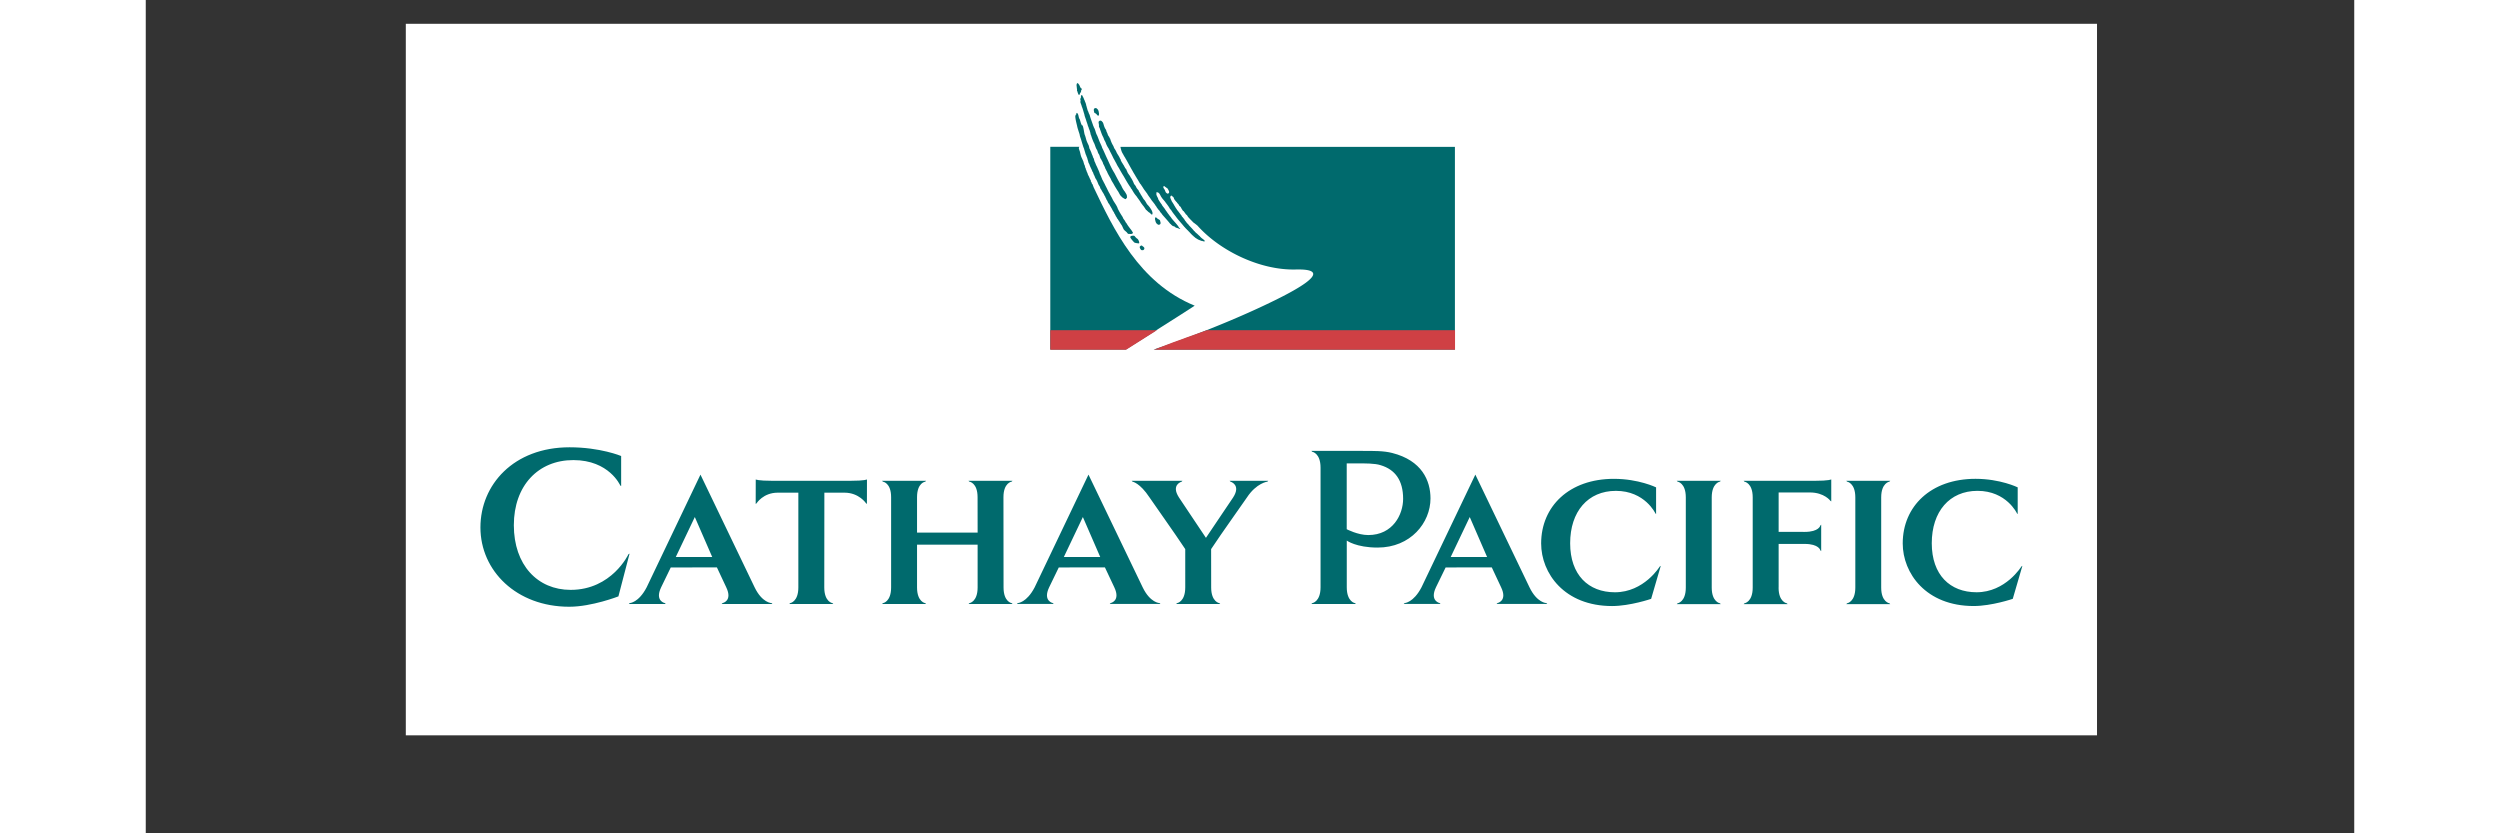 <svg xmlns="http://www.w3.org/2000/svg" width="240" height="80" version="1.0" viewBox="0 0 180 67.92"><rect x="0" y="0" width="180" height="67.92" fill="#333333" stroke="none"/><defs><clipPath id="a"><path d="M21.195 1.941h137.84V59.93H21.195Zm0 0"/></clipPath></defs><g clip-path="url(#a)"><path fill="#fff" fill-rule="evenodd" d="M21.195-38.59h137.84V99.246H21.195Zm0 0"/></g><path fill="#fff" fill-rule="evenodd" d="M75.496 11.254c-.16-.473-.367-1.172-.379-1.676-.015-.46.13-.59.23-.683.165-.153.317-.207.208-.684-.121-.516-.254-.68-.297-.98-.043-.301-.14-.77.265-1.11.41-.344.82.137.97.402.148.27.234.723.28.993.075.414.375.668.786.77.351.085.609.21.73.89.11.648.297.668.402.902.079.188.309.715.528 1.176Zm3.738.004h28.246v17.957H72.965V11.258Zm0 0"/><path fill="#006a6d" fill-rule="evenodd" d="m76.277 7.762.121.066c.016-.008-.07.016-.058.004.035.027.05.074.074.11.027.046.035.093.063.144.007.066.07.117.07.187.058.106.098.243.117.364.031.05.027.117.055.18.031.097.043.206.11.296.015.09.058.172.1.25.079.309.204.606.301.91.028.028.028.07.047.11.125.195.137.441.258.644.094.211.168.446.266.657v.004c.023-.004.004.035.031.042-.012.028.016.043.023.063.028.066.067.152.09.223-.004.046.04.082.055.125.133.277.25.57.387.847.172.38.34.766.562 1.114.176.34.352.683.551 1.011.086.192.184.383.328.54.008.05.043.085.07.128l.063.125c-.023.047.05.086 0 .125 0 .016.008.035.02.047a.3.3 0 0 1-.036.074c-.011-.011-.023.02-.035.02.004.031-.008.031-.039.047-.016 0-.02.015-.039.015-.05-.05-.039-.004-.086-.054-.02.008-.074-.047-.094-.055-.074-.023-.086-.094-.136-.11-.145-.132-.196-.335-.317-.484-.094-.152-.187-.297-.273-.453-.082-.168-.207-.316-.27-.496-.113-.203-.246-.414-.324-.625-.05-.05-.062-.133-.11-.191a2.2 2.2 0 0 0-.19-.414c-.024-.141-.114-.247-.165-.372-.113-.12-.101-.312-.203-.44-.062-.087-.082-.212-.125-.31-.14-.187-.164-.445-.289-.644-.074-.18-.145-.348-.195-.535-.067-.106-.051-.227-.102-.332-.004-.063-.039-.125-.058-.18-.047-.09-.043-.18-.102-.262-.031-.152-.086-.273-.133-.425-.05-.188-.133-.348-.164-.543-.074-.211-.113-.422-.203-.621-.023-.114-.086-.239-.113-.348-.02-.024.03-.149.007-.168-.007-.078-.054-.106.016-.164.008-.024-.004-.04.02-.055 0-.043-.016-.238.054-.191m.465 5.152c-.012-.039-.023-.078-.043-.117-.011-.008-.008-.027-.02-.043-.019-.09-.074-.16-.093-.254l-.137-.453c-.015 0-.004-.027-.02-.024q-.08-.255-.16-.523c-.035-.137-.093-.285-.136-.426-.016-.156-.094-.32-.133-.476a2.4 2.4 0 0 1-.098-.364c-.066-.27-.12-.476-.144-.75.027-.03.008-.113.047-.129.074-.027.015-.16.082-.152.164.074.12.39.234.512.055.152.082.32.16.465 0 .039.074.03.082.066.082.219.102.488.157.711.062.145.097.297.14.45.05.163.13.312.203.468-.004.012-.004.035.012.047.023.086.023.187.086.262.023.066.05.12.078.18a.2.2 0 0 0 .04.085l.003.031h-.004c.047.079.047.157.106.227-.012.016 0 .031 0 .047.02.004.02.035.023.059.012.015.012.05.04.066.054.113.054.25.124.355.024.07.059.13.078.204.07.12.121.25.18.382.05.11.101.223.129.336.008.024.027.043.031.07.059.106.098.223.145.333.02.015.015.05.027.074.059.09.098.176.14.265.028.012.02.051.036.067.043.043.043.117.086.164.043.098.097.184.14.281.063.133.133.274.211.399.028.082.078.136.11.21.074.11.117.235.183.344.133.223.301.43.371.684.032.027.035.07.059.101.098.192.219.38.336.559.031.148.168.238.219.383.03.05.07.094.105.14.082.16.203.297.309.446.07.07.113.168.175.246.016.015.012.043.012.066-.023.04-.058.082-.11.078l-.011-.007c-.059.027-.133.003-.191.007-.012-.011-.028-.003-.036.004-.085-.015-.109-.11-.175-.16-.094-.09-.223-.168-.262-.3-.059-.106-.086-.22-.168-.313-.082-.125-.152-.254-.242-.375-.024-.078-.106-.11-.117-.195-.024-.032-.036-.067-.067-.09-.027-.051-.039-.106-.074-.149 0-.043-.043-.062-.062-.101-.008-.082-.083-.14-.114-.215-.054-.074-.07-.16-.129-.23-.02-.04-.03-.087-.066-.11-.043-.086-.086-.176-.145-.242.004-.024-.027-.02-.027-.04-.055-.077-.07-.187-.137-.253-.035-.063-.043-.125-.09-.176-.015-.11-.101-.168-.125-.27-.07-.124-.156-.238-.214-.37q-.053-.072-.098-.149c-.008-.129-.11-.207-.152-.32-.067-.164-.13-.34-.239-.48-.043-.106-.082-.22-.14-.317-.032-.074-.04-.164-.102-.223-.066-.203-.191-.394-.254-.605-.023-.032-.031-.075-.062-.106-.031-.133-.067-.238-.102-.367m1.106-3.086c.023.031.082.04.097.09.063.023.067.102.102.148.05.184.101.364.223.52l.039.148c.02.02.023.055.043.082.05.094.054.2.132.286.008.035.051.05.051.09.024.035.024.081.067.109a2.3 2.3 0 0 0 .234.554c.062.09.07.207.144.29.036.062.079.12.106.19.027.02.023.067.043.09.082.173.21.317.277.5.043.044.07.102.067.16.047.075.078.157.136.224.04.097.121.168.149.27.027.023.05.042.043.077.031.059.078.09.113.14-.004.017.008.028.016.032.02.086.066.149.093.227.028.074.09.129.122.199.082.074.109.191.18.273.09.153.171.309.23.477a.85.85 0 0 1 .195.305c.05.062.098.136.164.195.04.144.145.242.2.383.116.136.163.316.3.433.043.067.086.13.125.203.027.036.047.098.086.137.086.09.172.188.242.293.055.082.11.164.149.258l.035.105c.004.059.011.13-.028.172-.02-.004-.035 0-.054-.008q.006-.005 0-.011c-.031.008-.031-.024-.051-.035-.027 0-.012-.043-.04-.043-.058-.07-.148-.082-.194-.16-.067-.028-.082-.094-.153-.122-.094-.132-.172-.277-.281-.39-.047-.082-.121-.149-.164-.235-.098-.168-.23-.32-.332-.484-.168-.18-.285-.39-.406-.598-.035-.027-.063-.058-.067-.101-.215-.297-.394-.621-.574-.934a10 10 0 0 1-.367-.629q-.013-.006-.008-.02a2.5 2.5 0 0 1-.234-.413c-.082-.133-.141-.27-.223-.399a11 11 0 0 0-.3-.597c-.016-.075-.071-.125-.09-.196a2 2 0 0 1-.27-.55.06.06 0 0 1-.028-.051c-.085-.114-.109-.278-.19-.407-.099-.195-.142-.375-.212-.539-.012-.129-.14-.23-.086-.37-.027-.036-.008-.087-.027-.118-.008-.05-.02-.101-.004-.14-.004-.036.027-.06.05-.079.04-.03.087-.02.13-.03m-.192-.789c-.031-.047-.039-.121-.101-.148-.012-.047-.075-.055-.094-.086-.047.008-.09 0-.133.027-.023.02-.055.047-.05.082-.016.04-.005.09.003.137.02.035 0 .086.028.12.062.071.105.052.164.122.027 0 .047.078.074.082.02.012.02.04.05.035 0 .004.005.008 0 .012.02.008.036 0 .055.008.04-.043.047-.121.043-.176Zm-1.761-1.797c.03.051-.028.14.03.184.009.05.087.308.145.32.043-.004.082-.187.125-.215.078-.05.02-.09.02-.11.02-.038.082-.128.078-.179-.016-.035-.063-.043-.09-.078-.05-.074-.09-.203-.14-.281-.032 0-.012-.04-.04-.043-.02-.016-.015-.043-.046-.043 0-.004-.004-.008 0-.008-.02-.012-.036-.008-.055-.016-.043.04-.055.114-.059.172Zm5.132 12.848c-.062.062.09.32.153.293.047.027.093-.008.132 0 .028-.035.067-.059.075-.11.004-.03.011-.07-.016-.093-.016-.04-.058-.067-.098-.098-.035-.016-.058-.062-.101-.07-.055-.004-.082.011-.145.078m1.29-1.985c.038.043.05.122.117.141.015.047.078.05.101.078.043-.012.09-.008.13-.039.022-.023.05-.05.042-.086.012-.043-.004-.09-.016-.137-.02-.03-.007-.085-.039-.117-.062-.066-.144-.078-.207-.144-.027.004-.015-.04-.043-.04-.023-.011-.027-.038-.058-.03 0-.004-.004-.008 0-.008-.02-.008-.035 0-.055-.008-.035.047-.035.125-.027.18Zm-1.512 1.344c.125.078.215.383.14.387a1.6 1.6 0 0 1-.34-.055c-.054-.015-.335-.347-.355-.422-.043-.14.18-.16.285-.148.074.004.121.144.27.238m0 0"/><path fill="#006a6d" fill-rule="evenodd" d="M76.938 14.54c.011.05.062.077.058.14.024.015.04.02.04.054q-.023.037.003.067c.027.008.004.035.016.05l.027.02c.016-.016.02.012.023.012-.02.074.04.125.07.152.016.02.013.09.083.235 1.61 3.378 3.683 7.785 8.234 9.644 0 .027-5.617 3.574-5.617 3.574h-6.152V11.965h2.367l-.047.098c.027.07.039.187.078.242l.043.172c.02.074.063.289.086.312.004.031.156.32.164.356.012.023.07.289.094.3.015-.008.035.098.039.11-.008.035.043.156.066.18.012.027-.004.09.028.078 0 0-.012.054.011.066.035.043.047.043.035.09 0 .039.047.09.06.12l.042.138c.031.035.035.097.078.148Zm0 0"/><path fill="#006a6d" fill-rule="evenodd" d="M83.566 15.95c-.03.015-.062.077-.066.109-.008.027.02.117.063.207.042.093.074.195.148.265.016.063.074.102.09.168.066.098.12.203.187.305.04.031.051.09.086.125.094.105.168.223.258.328a.22.22 0 0 0 .086.102c.004.086.098.132.137.203.023.05.097.074.093.133.059.054.07.132.141.171l.008.028c.043.066.105.12.156.183.024 0 .04.028.043.051.133.149.281.29.406.445.024.012.032.07.07.063a.9.9 0 0 0 .223.215v.008c.059.046.102.101.16.144.016.035.075.043.079.086.078.074.168.168.265.211-.008.066.106.035.07.105a.09.09 0 0 1 .067.043c-.027.051-.082-.007-.117.024-.055.015-.082-.047-.137-.035a.3.3 0 0 1-.137-.047c-.168-.047-.273-.13-.425-.227-.043-.058-.114-.086-.157-.144q.008-.008.004-.016c-.047.012-.062-.05-.094-.058-.027-.012 0-.047-.039-.04-.082-.09-.168-.187-.254-.27.004-.015-.007-.019-.02-.015-.015-.02-.022-.047-.054-.054v-.024c-.035.008-.043-.027-.062-.05-.028-.028-.074-.06-.09-.098-.027.004-.02-.04-.047-.035-.02-.016-.016-.055-.05-.063-.009-.02-.028-.016-.036-.027 0-.04-.035-.04-.047-.07-.203-.247-.433-.489-.62-.75-.122-.165-.255-.313-.356-.489-.055-.07-.118-.14-.168-.21 0-.048-.043-.055-.051-.098-.078-.102-.152-.22-.238-.317-.09-.156-.246-.285-.34-.437-.106-.133-.13-.309-.285-.403-.024-.011-.102-.027-.125-.039-.028.008 0 .074-.016.098-.027.125.035.207.086.328.047.047.05.145.086.203.082.125.16.262.254.371-.004.024.027.035.023.055.09.144.211.262.29.41.093.113.163.242.261.356.07.113.172.21.238.324.102.137.508.558.578.71.02.048.11.106.13.15-.044 0-.028.015-.055-.005-.016.004-.079-.039-.082-.031-.016 0-.114-.047-.153-.059-.054.036-.191-.132-.238-.125-.098 0-.152-.082-.223-.132-.011-.04-.054-.051-.082-.079-.175-.226-.457-.527-.644-.746-.051-.105-.16-.168-.2-.28-.023-.04-.05-.056-.082-.087-.015-.043-.07-.066-.082-.117-.078-.07-.105-.172-.175-.25-.035-.004-.024-.047-.043-.066-.09-.13-.188-.243-.285-.368-.114-.191-.262-.351-.364-.546-.066-.082-.125-.168-.187-.25-.106-.13-.18-.286-.281-.415-.02-.062-.075-.097-.106-.148-.098-.145-.172-.309-.277-.45-.012-.05-.055-.089-.078-.136-.075-.144-.176-.281-.246-.426-.192-.324-.356-.644-.543-.968-.012-.028-.051-.043-.04-.079-.054-.085-.117-.168-.156-.257l-.11-.192c-.089-.164-.148-.48-.148-.48h27.262v16.527H82.141s5.113-1.672 9.906-4.031c4.898-2.41 2.82-2.527 1.668-2.5-2.883.07-6.149-1.508-7.988-3.567 0 0-.004-.011-.079-.066-.03-.027-.043-.039-.082-.066a4 4 0 0 0-.191-.141c-.133-.148-.242-.238-.367-.387-.094-.066-.106-.207-.219-.254-.059-.066-.082-.152-.16-.203 0-.09-.078-.05-.113-.133-.106-.152-.133-.222-.145-.238-.043-.105-.125-.086-.156-.191-.031-.074-.145-.157-.176-.23-.09-.075-.223-.27-.227-.274a.27.27 0 0 0-.113-.195c-.05-.02-.097-.11-.133-.07m0 0"/><path fill="#fff" fill-rule="evenodd" d="M83.055 15.48c.03.036.058.207.11.223.015.04.089.055.105.082.035-.012.074-.008.105-.035.016-.016.04-.04.031-.066.012-.032 0-.07-.011-.11-.016-.027-.09-.187-.114-.21-.054-.055-.144-.083-.191-.134-.024 0-.016-.03-.035-.03-.02-.009-.02-.032-.047-.028 0 0-.004-.004 0-.004-.016-.008-.028-.004-.043-.004-.031.035-.031.098-.024.14Zm0 0"/><path fill="#cf4044" fill-rule="evenodd" d="M73.723 26.91h8.699l-2.52 1.594h-6.18Zm8.433 1.594c2.215-.867 3.563-1.305 4.34-1.594h20.215v1.594Zm0 0"/><path fill="#006a6d" fill-rule="evenodd" d="M47.313 47.871c.535 1.117-.305 1.285-.305 1.285l-.07.07h4.136l-.066-.07s-.766-.008-1.383-1.285l-4.414-9.187-4.387 9.187c-.656 1.258-1.383 1.285-1.383 1.285l-.066.07h3.004l-.07-.07s-.84-.168-.305-1.285l.785-1.621 3.762-.004ZM67.8 44.398v3.48c0 1.185-.672 1.282-.672 1.282l-.067.07h3.59l-.07-.07s-.668-.097-.668-1.281-.008-6.172-.008-7.356c0-1.183.672-1.27.672-1.27l.067-.066h-3.59l.07.067s.672.086.672 1.27.004 2.886.004 2.886h-4.938v-2.887c0-1.183.668-1.265.668-1.265l.07-.07h-3.59l.071.07s.668.082.668 1.265v7.356c0 1.184-.668 1.281-.668 1.281l-.07.07h3.59l-.07-.07s-.669-.097-.669-1.281v-3.484H67.8Zm16.922.356c-.903-1.367-2.582-3.715-2.914-4.215-.782-1.184-1.38-1.281-1.38-1.281l-.07-.07h4.137l-.066.07s-.89.242-.223 1.281c.324.504 1.3 1.93 2.203 3.297.903-1.367 1.89-2.785 2.215-3.29.672-1.038-.219-1.292-.219-1.292l-.066-.066h3.148l-.066.066s-.895.11-1.672 1.293c-.332.5-2.016 2.836-2.918 4.207l.004 3.125c0 1.18.668 1.281.668 1.281l.07.067h-3.59l.067-.067s.672-.101.672-1.281ZM38.746 39.62v-2.453s-1.684-.711-4.207-.711c-4.559 0-7.262 3.055-7.262 6.531 0 3.543 2.946 6.465 7.239 6.465 1.84 0 4.007-.844 4.007-.844l.91-3.488-.09.05s-1.35 2.907-4.714 2.907c-2.703 0-4.629-2.035-4.629-5.27 0-3.23 1.992-5.308 4.848-5.308 2.925 0 3.824 2.066 3.824 2.066Zm4.453 5.777 1.551-3.257 1.418 3.257Zm12.11-5.242h1.644c1.184 0 1.754.867 1.754.867l.07.051.004-1.996s-.168.11-1.351.11h-6.364c-1.183 0-1.351-.11-1.351-.11l-.004 1.996.07-.05s.54-.868 1.723-.868h1.684v7.723c0 1.184-.672 1.281-.672 1.281l-.067.07h3.59l-.07-.07s-.668-.097-.668-1.281Zm97.261 1.742v-2.175s-1.422-.696-3.437-.696c-3.645 0-5.934 2.246-5.934 5.266 0 2.422 1.89 5.102 5.785 5.102 1.47 0 3.184-.586 3.184-.586l.785-2.692-.086.059s-1.273 2.097-3.652 2.097c-2.16 0-3.649-1.414-3.649-3.996s1.446-4.27 3.727-4.27c2.367 0 3.219 1.84 3.219 1.84ZM95.004 36.75h4.05c1.036 0 1.825-.012 2.532.168 2.418.613 3.125 2.246 3.125 3.707 0 1.977-1.617 4.004-4.309 4.004-1.75 0-2.515-.57-2.515-.57v3.804c0 1.2.675 1.297.675 1.297l.07.07H95l.07-.07s.68-.101.68-1.297v-9.746c0-1.195-.68-1.297-.68-1.297Zm32.629 3.79c0-1.185.672-1.286.672-1.286l.066-.066h-3.59l.07.066s.669.101.669 1.285v7.352c0 1.18-.668 1.28-.668 1.28l-.07.071h3.59l-.067-.07s-.672-.102-.672-1.281Zm5.453 7.347v-3.555h2.117c1.18 0 1.281.52 1.281.52l.07.07v-2.16l-.07.07s-.101.52-1.28.52l-2.118-.004v-3.211h2.543c1.184 0 1.676.68 1.676.68l.07.05v-1.793s-.168.114-1.352.114h-5.789l.067.07s.672.097.672 1.281v7.352c0 1.183-.672 1.28-.672 1.28l-.067.071h3.59l-.07-.07s-.672-.098-.672-1.281Zm-9.988-5.989v-2.175s-1.418-.696-3.438-.696c-3.644 0-5.93 2.246-5.93 5.266 0 2.422 1.887 5.102 5.782 5.102 1.472 0 3.183-.586 3.183-.586l.785-2.692-.085.059s-1.274 2.097-3.653 2.097c-2.16 0-3.648-1.414-3.648-3.996s1.445-4.27 3.73-4.27c2.364 0 3.219 1.84 3.219 1.84ZM97.883 37.77v5.363s.902.476 1.754.476c2.011 0 2.843-1.68 2.843-2.953 0-1.496-.644-2.386-1.835-2.742-.465-.152-1.227-.148-2.055-.148Zm43.562 2.77c0-1.185.672-1.286.672-1.286l.067-.066h-3.586l.066.066s.672.101.672 1.285v7.352c0 1.18-.672 1.28-.672 1.28l-.066.071h3.586l-.067-.07s-.672-.102-.672-1.281Zm-62.504 7.33c.532 1.117-.308 1.285-.308 1.285l-.067.07h4.137l-.07-.07s-.762-.008-1.38-1.285l-4.417-9.187-4.387 9.187c-.656 1.258-1.379 1.285-1.379 1.285l-.07.07h3.004l-.07-.07s-.836-.168-.305-1.285l.785-1.621 3.762-.004Zm-4.113-2.473 1.55-3.257 1.415 3.257Zm35.64 2.473c.536 1.117-.304 1.285-.304 1.285l-.07.07h4.136l-.07-.07s-.762-.008-1.379-1.285l-4.414-9.187-4.39 9.187c-.657 1.258-1.38 1.285-1.38 1.285l-.07.07h3.004l-.066-.07s-.84-.168-.309-1.285l.79-1.621 3.761-.004Zm-4.109-2.473 1.551-3.257 1.414 3.257Zm0 0"/></svg>